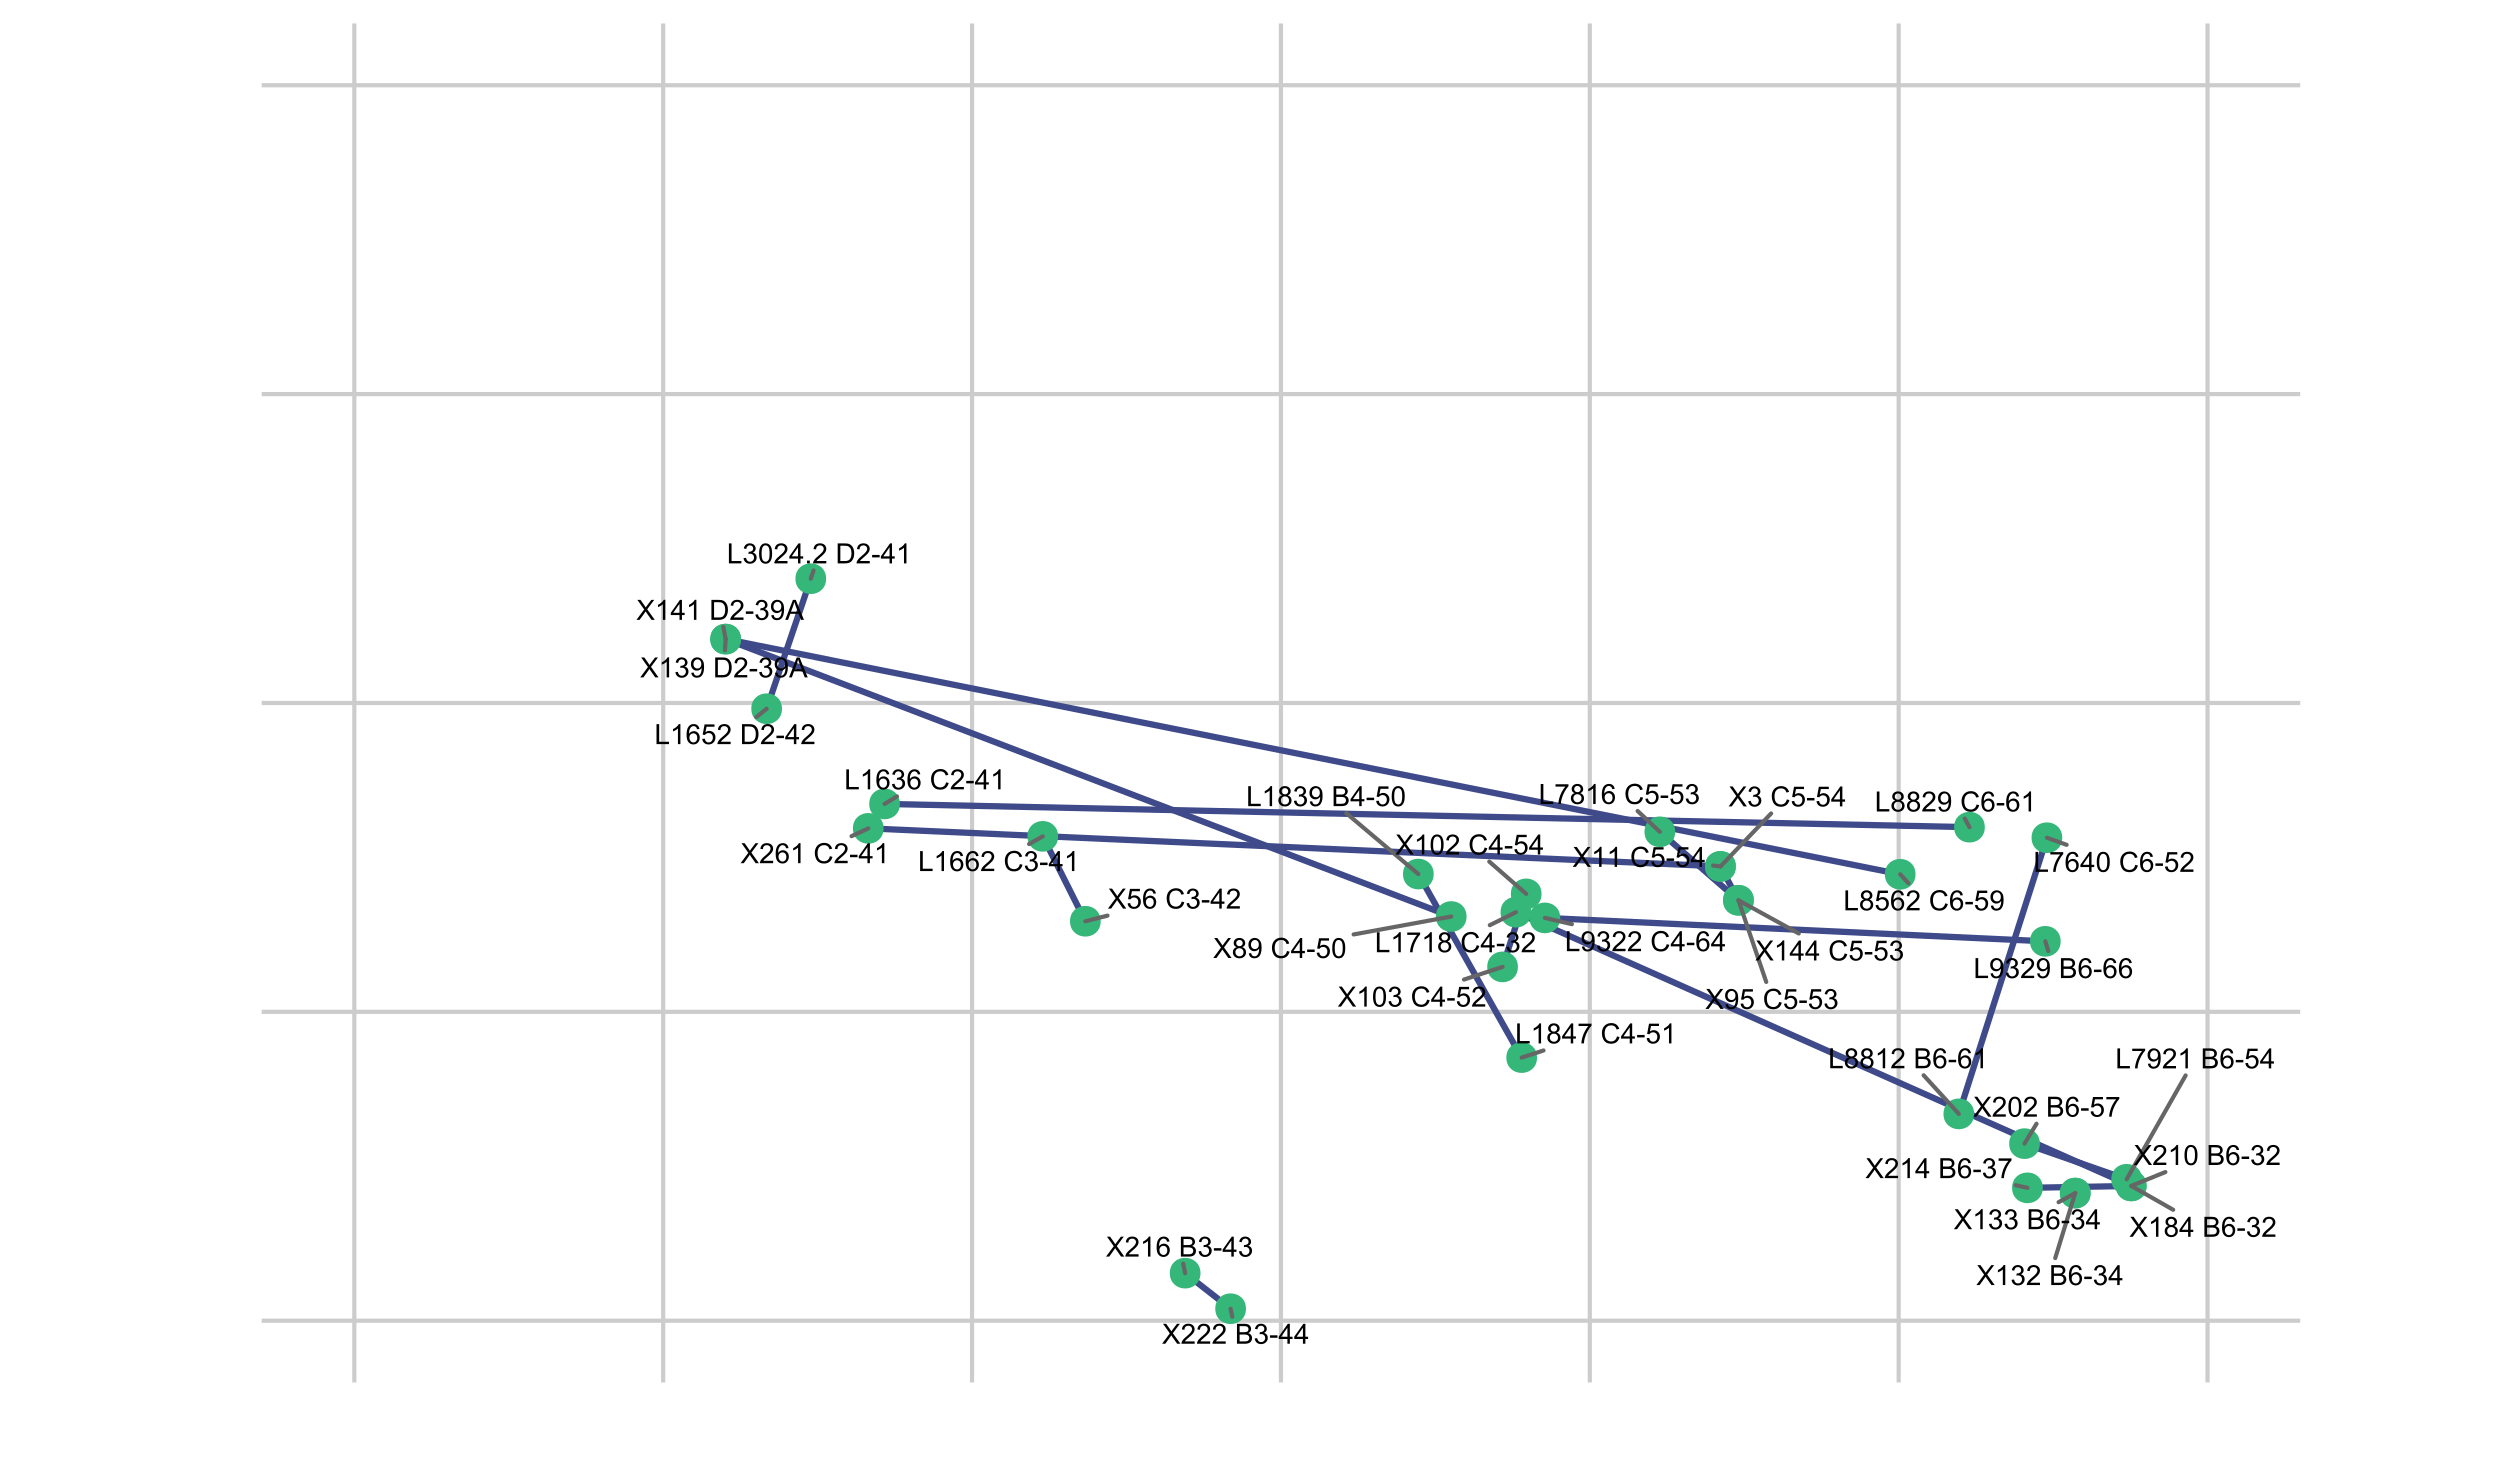 <?xml version="1.0" encoding="UTF-8"?>
<svg xmlns="http://www.w3.org/2000/svg" xmlns:xlink="http://www.w3.org/1999/xlink" width="637pt" height="374pt" viewBox="0 0 637 374" version="1.1">
<defs>
<g>
<symbol overflow="visible" id="glyph0-0">
<path style="stroke:none;" d="M 0.52 0 L 0.52 -5.09 L 1.195 -5.09 L 1.195 -0.602 L 3.703 -0.602 L 3.703 0 Z M 0.52 0 "/>
</symbol>
<symbol overflow="visible" id="glyph0-1">
<path style="stroke:none;" d="M 0.391 -1.176 L 0.988 -1.234 C 1.039 -0.949 1.137 -0.742 1.281 -0.617 C 1.422 -0.484 1.605 -0.422 1.832 -0.426 C 2.023 -0.422 2.191 -0.465 2.336 -0.559 C 2.48 -0.645 2.602 -0.762 2.695 -0.91 C 2.789 -1.055 2.867 -1.254 2.93 -1.508 C 2.992 -1.754 3.023 -2.012 3.023 -2.273 C 3.023 -2.297 3.02 -2.336 3.02 -2.398 C 2.891 -2.195 2.719 -2.035 2.504 -1.91 C 2.285 -1.785 2.051 -1.723 1.801 -1.727 C 1.379 -1.723 1.023 -1.875 0.734 -2.184 C 0.438 -2.488 0.293 -2.891 0.297 -3.395 C 0.293 -3.906 0.445 -4.324 0.75 -4.641 C 1.055 -4.953 1.434 -5.109 1.895 -5.113 C 2.223 -5.109 2.527 -5.02 2.805 -4.844 C 3.074 -4.664 3.281 -4.41 3.43 -4.082 C 3.57 -3.75 3.645 -3.273 3.645 -2.648 C 3.645 -2 3.57 -1.48 3.43 -1.094 C 3.285 -0.707 3.078 -0.414 2.801 -0.215 C 2.52 -0.016 2.191 0.082 1.82 0.086 C 1.418 0.082 1.094 -0.027 0.844 -0.246 C 0.59 -0.465 0.438 -0.773 0.391 -1.176 Z M 2.949 -3.426 C 2.945 -3.781 2.852 -4.066 2.66 -4.277 C 2.469 -4.488 2.238 -4.594 1.973 -4.594 C 1.691 -4.594 1.449 -4.48 1.246 -4.254 C 1.039 -4.027 0.938 -3.73 0.938 -3.371 C 0.938 -3.043 1.035 -2.781 1.23 -2.582 C 1.426 -2.375 1.668 -2.273 1.957 -2.277 C 2.246 -2.273 2.48 -2.375 2.668 -2.582 C 2.852 -2.781 2.945 -3.062 2.949 -3.426 Z M 2.949 -3.426 "/>
</symbol>
<symbol overflow="visible" id="glyph0-2">
<path style="stroke:none;" d="M 0.297 -1.344 L 0.926 -1.426 C 0.996 -1.066 1.117 -0.812 1.289 -0.66 C 1.461 -0.5 1.672 -0.422 1.922 -0.426 C 2.215 -0.422 2.461 -0.523 2.664 -0.73 C 2.863 -0.934 2.965 -1.188 2.969 -1.488 C 2.965 -1.777 2.871 -2.012 2.688 -2.199 C 2.496 -2.383 2.258 -2.477 1.973 -2.48 C 1.852 -2.477 1.703 -2.453 1.531 -2.41 L 1.602 -2.961 C 1.641 -2.953 1.676 -2.953 1.703 -2.953 C 1.965 -2.953 2.203 -3.02 2.422 -3.16 C 2.633 -3.293 2.742 -3.508 2.742 -3.805 C 2.742 -4.031 2.664 -4.223 2.508 -4.371 C 2.352 -4.52 2.148 -4.594 1.906 -4.598 C 1.66 -4.594 1.457 -4.516 1.297 -4.367 C 1.133 -4.211 1.031 -3.984 0.988 -3.68 L 0.359 -3.793 C 0.434 -4.207 0.609 -4.531 0.883 -4.766 C 1.152 -4.992 1.488 -5.109 1.895 -5.113 C 2.168 -5.109 2.426 -5.051 2.66 -4.934 C 2.895 -4.812 3.07 -4.648 3.195 -4.445 C 3.316 -4.238 3.379 -4.02 3.383 -3.789 C 3.379 -3.566 3.32 -3.367 3.203 -3.188 C 3.082 -3.008 2.906 -2.863 2.68 -2.758 C 2.977 -2.684 3.211 -2.539 3.383 -2.324 C 3.547 -2.102 3.633 -1.828 3.633 -1.504 C 3.633 -1.055 3.469 -0.676 3.145 -0.371 C 2.82 -0.062 2.41 0.086 1.918 0.09 C 1.465 0.086 1.094 -0.043 0.801 -0.309 C 0.504 -0.57 0.336 -0.914 0.297 -1.344 Z M 0.297 -1.344 "/>
</symbol>
<symbol overflow="visible" id="glyph0-3">
<path style="stroke:none;" d="M 3.582 -0.602 L 3.582 0 L 0.215 0 C 0.207 -0.148 0.23 -0.293 0.289 -0.434 C 0.371 -0.66 0.508 -0.883 0.699 -1.109 C 0.887 -1.328 1.16 -1.586 1.52 -1.883 C 2.066 -2.332 2.441 -2.691 2.637 -2.961 C 2.832 -3.223 2.93 -3.473 2.93 -3.711 C 2.93 -3.957 2.84 -4.168 2.664 -4.34 C 2.484 -4.508 2.254 -4.594 1.973 -4.594 C 1.668 -4.594 1.426 -4.504 1.25 -4.324 C 1.066 -4.145 0.977 -3.895 0.977 -3.574 L 0.332 -3.641 C 0.375 -4.117 0.539 -4.484 0.828 -4.734 C 1.113 -4.984 1.5 -5.109 1.988 -5.113 C 2.473 -5.109 2.859 -4.973 3.145 -4.707 C 3.43 -4.434 3.574 -4.098 3.574 -3.699 C 3.574 -3.492 3.531 -3.293 3.449 -3.098 C 3.363 -2.898 3.223 -2.691 3.031 -2.477 C 2.836 -2.254 2.516 -1.957 2.07 -1.582 C 1.691 -1.266 1.453 -1.051 1.348 -0.938 C 1.238 -0.824 1.148 -0.711 1.082 -0.602 Z M 3.582 -0.602 "/>
</symbol>
<symbol overflow="visible" id="glyph0-4">
<path style="stroke:none;" d=""/>
</symbol>
<symbol overflow="visible" id="glyph0-5">
<path style="stroke:none;" d="M 4.184 -1.785 L 4.855 -1.613 C 4.711 -1.059 4.457 -0.637 4.094 -0.348 C 3.723 -0.059 3.273 0.082 2.746 0.086 C 2.195 0.082 1.75 -0.027 1.41 -0.246 C 1.062 -0.469 0.801 -0.793 0.625 -1.219 C 0.441 -1.641 0.352 -2.094 0.355 -2.586 C 0.352 -3.109 0.453 -3.57 0.656 -3.969 C 0.859 -4.359 1.145 -4.66 1.52 -4.871 C 1.891 -5.074 2.305 -5.18 2.758 -5.18 C 3.266 -5.18 3.695 -5.047 4.043 -4.789 C 4.387 -4.527 4.629 -4.164 4.77 -3.695 L 4.105 -3.539 C 3.984 -3.906 3.812 -4.176 3.59 -4.348 C 3.363 -4.516 3.082 -4.598 2.742 -4.602 C 2.352 -4.598 2.023 -4.504 1.762 -4.32 C 1.496 -4.129 1.312 -3.879 1.207 -3.562 C 1.102 -3.246 1.047 -2.918 1.051 -2.586 C 1.047 -2.148 1.109 -1.773 1.238 -1.453 C 1.359 -1.129 1.555 -0.887 1.824 -0.727 C 2.09 -0.566 2.379 -0.484 2.691 -0.488 C 3.066 -0.484 3.387 -0.594 3.648 -0.816 C 3.91 -1.031 4.09 -1.355 4.184 -1.785 Z M 4.184 -1.785 "/>
</symbol>
<symbol overflow="visible" id="glyph0-6">
<path style="stroke:none;" d="M 2.301 0 L 2.301 -1.219 L 0.09 -1.219 L 0.09 -1.793 L 2.414 -5.09 L 2.926 -5.09 L 2.926 -1.793 L 3.613 -1.793 L 3.613 -1.219 L 2.926 -1.219 L 2.926 0 Z M 2.301 -1.793 L 2.301 -4.09 L 0.703 -1.793 Z M 2.301 -1.793 "/>
</symbol>
<symbol overflow="visible" id="glyph0-7">
<path style="stroke:none;" d="M 0.227 -1.527 L 0.227 -2.156 L 2.145 -2.156 L 2.145 -1.527 Z M 0.227 -1.527 "/>
</symbol>
<symbol overflow="visible" id="glyph0-8">
<path style="stroke:none;" d="M 3.539 -3.844 L 2.918 -3.797 C 2.863 -4.039 2.781 -4.215 2.68 -4.332 C 2.508 -4.504 2.301 -4.594 2.055 -4.598 C 1.855 -4.594 1.68 -4.539 1.531 -4.434 C 1.332 -4.285 1.18 -4.074 1.066 -3.801 C 0.949 -3.523 0.891 -3.133 0.891 -2.625 C 1.039 -2.852 1.223 -3.02 1.441 -3.137 C 1.66 -3.246 1.887 -3.305 2.125 -3.305 C 2.539 -3.305 2.895 -3.148 3.188 -2.844 C 3.48 -2.531 3.625 -2.137 3.629 -1.652 C 3.625 -1.332 3.559 -1.035 3.422 -0.762 C 3.281 -0.488 3.09 -0.277 2.852 -0.133 C 2.609 0.012 2.336 0.082 2.035 0.086 C 1.512 0.082 1.086 -0.105 0.758 -0.488 C 0.426 -0.867 0.262 -1.5 0.266 -2.383 C 0.262 -3.363 0.445 -4.078 0.812 -4.527 C 1.129 -4.914 1.555 -5.109 2.094 -5.113 C 2.492 -5.109 2.82 -4.996 3.078 -4.773 C 3.328 -4.547 3.484 -4.238 3.539 -3.844 Z M 0.988 -1.648 C 0.984 -1.43 1.031 -1.227 1.125 -1.031 C 1.215 -0.832 1.34 -0.68 1.508 -0.578 C 1.668 -0.473 1.84 -0.422 2.023 -0.426 C 2.285 -0.422 2.516 -0.527 2.707 -0.746 C 2.895 -0.957 2.988 -1.246 2.992 -1.613 C 2.988 -1.965 2.895 -2.242 2.711 -2.445 C 2.52 -2.645 2.281 -2.746 2 -2.75 C 1.715 -2.746 1.477 -2.645 1.281 -2.445 C 1.082 -2.242 0.984 -1.977 0.988 -1.648 Z M 0.988 -1.648 "/>
</symbol>
<symbol overflow="visible" id="glyph0-9">
<path style="stroke:none;" d="M 0.336 -4.426 L 0.336 -5.027 L 3.633 -5.027 L 3.633 -4.539 C 3.309 -4.191 2.984 -3.734 2.668 -3.164 C 2.348 -2.59 2.102 -2 1.93 -1.398 C 1.801 -0.973 1.723 -0.508 1.691 0 L 1.051 0 C 1.051 -0.398 1.129 -0.883 1.285 -1.453 C 1.434 -2.02 1.652 -2.566 1.934 -3.094 C 2.215 -3.617 2.512 -4.059 2.832 -4.426 Z M 0.336 -4.426 "/>
</symbol>
<symbol overflow="visible" id="glyph0-10">
<path style="stroke:none;" d="M 2.648 0 L 2.023 0 L 2.023 -3.984 C 1.871 -3.84 1.676 -3.695 1.434 -3.551 C 1.188 -3.406 0.969 -3.297 0.773 -3.23 L 0.773 -3.836 C 1.125 -3.996 1.43 -4.195 1.691 -4.43 C 1.949 -4.664 2.133 -4.891 2.246 -5.113 L 2.648 -5.113 Z M 2.648 0 "/>
</symbol>
<symbol overflow="visible" id="glyph0-11">
<path style="stroke:none;" d="M 0.52 0 L 0.52 -5.09 L 2.43 -5.09 C 2.816 -5.086 3.129 -5.035 3.367 -4.934 C 3.598 -4.832 3.781 -4.672 3.918 -4.461 C 4.051 -4.242 4.117 -4.02 4.121 -3.789 C 4.117 -3.566 4.059 -3.359 3.941 -3.172 C 3.82 -2.977 3.641 -2.824 3.406 -2.711 C 3.711 -2.617 3.949 -2.461 4.117 -2.246 C 4.281 -2.027 4.363 -1.773 4.367 -1.477 C 4.363 -1.234 4.312 -1.012 4.215 -0.809 C 4.109 -0.605 3.984 -0.445 3.84 -0.336 C 3.688 -0.223 3.504 -0.141 3.281 -0.086 C 3.059 -0.027 2.785 0 2.461 0 Z M 1.195 -2.953 L 2.297 -2.953 C 2.594 -2.953 2.805 -2.973 2.938 -3.012 C 3.105 -3.059 3.234 -3.141 3.324 -3.262 C 3.41 -3.379 3.457 -3.527 3.457 -3.711 C 3.457 -3.875 3.414 -4.023 3.332 -4.156 C 3.25 -4.281 3.133 -4.371 2.984 -4.418 C 2.832 -4.465 2.574 -4.488 2.211 -4.492 L 1.195 -4.492 Z M 1.195 -0.602 L 2.461 -0.602 C 2.68 -0.598 2.832 -0.605 2.922 -0.625 C 3.074 -0.652 3.203 -0.699 3.309 -0.766 C 3.41 -0.828 3.496 -0.922 3.566 -1.047 C 3.633 -1.168 3.668 -1.312 3.668 -1.477 C 3.668 -1.664 3.617 -1.828 3.52 -1.969 C 3.422 -2.109 3.289 -2.207 3.117 -2.266 C 2.945 -2.32 2.695 -2.348 2.371 -2.352 L 1.195 -2.352 Z M 1.195 -0.602 "/>
</symbol>
<symbol overflow="visible" id="glyph0-12">
<path style="stroke:none;" d="M 0.297 -1.332 L 0.953 -1.391 C 0.996 -1.066 1.109 -0.828 1.289 -0.668 C 1.465 -0.504 1.676 -0.422 1.93 -0.426 C 2.227 -0.422 2.484 -0.535 2.695 -0.766 C 2.902 -0.992 3.004 -1.293 3.008 -1.672 C 3.004 -2.023 2.906 -2.305 2.707 -2.516 C 2.504 -2.719 2.242 -2.824 1.922 -2.824 C 1.719 -2.824 1.535 -2.777 1.375 -2.688 C 1.211 -2.594 1.082 -2.477 0.992 -2.332 L 0.406 -2.406 L 0.898 -5.023 L 3.43 -5.023 L 3.43 -4.426 L 1.398 -4.426 L 1.125 -3.055 C 1.43 -3.266 1.75 -3.375 2.086 -3.375 C 2.531 -3.375 2.906 -3.219 3.211 -2.914 C 3.516 -2.602 3.668 -2.207 3.672 -1.727 C 3.668 -1.262 3.535 -0.863 3.27 -0.531 C 2.941 -0.121 2.492 0.082 1.93 0.086 C 1.465 0.082 1.09 -0.043 0.797 -0.301 C 0.504 -0.559 0.336 -0.902 0.297 -1.332 Z M 0.297 -1.332 "/>
</symbol>
<symbol overflow="visible" id="glyph0-13">
<path style="stroke:none;" d="M 1.258 -2.762 C 0.996 -2.852 0.805 -2.988 0.68 -3.164 C 0.555 -3.34 0.492 -3.551 0.492 -3.801 C 0.492 -4.168 0.625 -4.48 0.891 -4.734 C 1.156 -4.984 1.512 -5.109 1.957 -5.113 C 2.398 -5.109 2.754 -4.98 3.027 -4.727 C 3.297 -4.465 3.434 -4.148 3.434 -3.781 C 3.434 -3.543 3.371 -3.34 3.246 -3.164 C 3.121 -2.988 2.934 -2.852 2.684 -2.762 C 2.996 -2.656 3.234 -2.492 3.398 -2.266 C 3.562 -2.035 3.645 -1.766 3.645 -1.457 C 3.645 -1.016 3.488 -0.648 3.18 -0.355 C 2.871 -0.062 2.465 0.082 1.965 0.086 C 1.457 0.082 1.055 -0.062 0.75 -0.359 C 0.441 -0.652 0.285 -1.023 0.289 -1.473 C 0.285 -1.801 0.371 -2.078 0.539 -2.305 C 0.707 -2.523 0.945 -2.676 1.258 -2.762 Z M 1.133 -3.82 C 1.129 -3.578 1.207 -3.379 1.363 -3.23 C 1.516 -3.074 1.719 -3 1.969 -3 C 2.211 -3 2.406 -3.074 2.562 -3.227 C 2.711 -3.379 2.789 -3.566 2.793 -3.785 C 2.789 -4.012 2.711 -4.203 2.555 -4.363 C 2.395 -4.516 2.195 -4.594 1.961 -4.598 C 1.723 -4.594 1.523 -4.516 1.367 -4.367 C 1.207 -4.211 1.129 -4.031 1.133 -3.82 Z M 0.93 -1.469 C 0.926 -1.289 0.969 -1.117 1.055 -0.953 C 1.141 -0.785 1.266 -0.656 1.434 -0.562 C 1.598 -0.469 1.777 -0.422 1.973 -0.426 C 2.27 -0.422 2.516 -0.52 2.711 -0.715 C 2.902 -0.906 3 -1.148 3.004 -1.449 C 3 -1.746 2.898 -1.996 2.703 -2.195 C 2.5 -2.391 2.25 -2.488 1.953 -2.492 C 1.656 -2.488 1.414 -2.391 1.219 -2.199 C 1.023 -2 0.926 -1.758 0.93 -1.469 Z M 0.93 -1.469 "/>
</symbol>
<symbol overflow="visible" id="glyph0-14">
<path style="stroke:none;" d="M 0.297 -2.512 C 0.293 -3.109 0.355 -3.594 0.48 -3.965 C 0.605 -4.328 0.789 -4.609 1.031 -4.812 C 1.273 -5.008 1.582 -5.109 1.957 -5.113 C 2.23 -5.109 2.469 -5.055 2.676 -4.945 C 2.879 -4.836 3.047 -4.676 3.184 -4.469 C 3.316 -4.262 3.422 -4.012 3.5 -3.715 C 3.574 -3.418 3.613 -3.016 3.617 -2.512 C 3.613 -1.91 3.551 -1.426 3.43 -1.062 C 3.305 -0.695 3.121 -0.414 2.879 -0.215 C 2.633 -0.016 2.328 0.082 1.957 0.086 C 1.465 0.082 1.078 -0.09 0.801 -0.441 C 0.461 -0.863 0.293 -1.555 0.297 -2.512 Z M 0.938 -2.512 C 0.938 -1.672 1.035 -1.113 1.23 -0.84 C 1.426 -0.559 1.668 -0.422 1.957 -0.426 C 2.242 -0.422 2.48 -0.562 2.68 -0.844 C 2.871 -1.121 2.969 -1.676 2.973 -2.512 C 2.969 -3.348 2.871 -3.902 2.68 -4.18 C 2.48 -4.453 2.238 -4.594 1.949 -4.594 C 1.66 -4.594 1.43 -4.473 1.262 -4.23 C 1.043 -3.918 0.938 -3.344 0.938 -2.512 Z M 0.938 -2.512 "/>
</symbol>
<symbol overflow="visible" id="glyph0-15">
<path style="stroke:none;" d="M 0.547 0 L 0.547 -5.09 L 2.305 -5.09 C 2.695 -5.086 3 -5.062 3.211 -5.02 C 3.5 -4.949 3.746 -4.828 3.957 -4.652 C 4.223 -4.426 4.426 -4.133 4.559 -3.781 C 4.691 -3.426 4.758 -3.023 4.758 -2.574 C 4.758 -2.184 4.711 -1.84 4.621 -1.543 C 4.531 -1.242 4.414 -0.996 4.273 -0.805 C 4.129 -0.605 3.977 -0.453 3.809 -0.34 C 3.641 -0.227 3.438 -0.141 3.203 -0.086 C 2.965 -0.027 2.691 0 2.387 0 Z M 1.223 -0.602 L 2.309 -0.602 C 2.645 -0.598 2.906 -0.629 3.098 -0.695 C 3.289 -0.754 3.441 -0.84 3.555 -0.957 C 3.715 -1.113 3.84 -1.328 3.93 -1.602 C 4.016 -1.867 4.059 -2.195 4.062 -2.586 C 4.059 -3.113 3.973 -3.523 3.801 -3.812 C 3.625 -4.098 3.414 -4.289 3.164 -4.387 C 2.984 -4.453 2.691 -4.488 2.293 -4.492 L 1.223 -4.492 Z M 1.223 -0.602 "/>
</symbol>
<symbol overflow="visible" id="glyph0-16">
<path style="stroke:none;" d="M 0.645 0 L 0.645 -0.711 L 1.359 -0.711 L 1.359 0 Z M 0.645 0 "/>
</symbol>
<symbol overflow="visible" id="glyph0-17">
<path style="stroke:none;" d="M 0.031 0 L 2 -2.652 L 0.266 -5.09 L 1.066 -5.09 L 1.988 -3.785 C 2.176 -3.512 2.312 -3.301 2.398 -3.16 C 2.508 -3.34 2.645 -3.535 2.805 -3.742 L 3.828 -5.09 L 4.559 -5.09 L 2.773 -2.691 L 4.699 0 L 3.867 0 L 2.586 -1.816 C 2.508 -1.918 2.434 -2.031 2.363 -2.156 C 2.246 -1.969 2.164 -1.84 2.117 -1.773 L 0.84 0 Z M 0.031 0 "/>
</symbol>
<symbol overflow="visible" id="glyph0-18">
<path style="stroke:none;" d="M -0.012 0 L 1.945 -5.09 L 2.672 -5.09 L 4.754 0 L 3.988 0 L 3.395 -1.543 L 1.266 -1.543 L 0.703 0 Z M 1.457 -2.09 L 3.184 -2.09 L 2.652 -3.5 C 2.488 -3.926 2.367 -4.281 2.293 -4.559 C 2.223 -4.23 2.133 -3.906 2.02 -3.586 Z M 1.457 -2.09 "/>
</symbol>
</g>
<clipPath id="clip1">
  <path d="M 66.672 5.977 L 587.094 5.977 L 587.094 353.258 L 66.672 353.258 Z M 66.672 5.977 "/>
</clipPath>
</defs>
<g id="surface31">
<rect x="0" y="0" width="637" height="374" style="fill:rgb(100%,100%,100%);fill-opacity:1;stroke:none;"/>
<g clip-path="url(#clip1)" clip-rule="nonzero">
<path style="fill:none;stroke-width:1.067;stroke-linecap:butt;stroke-linejoin:round;stroke:rgb(80%,80%,80%);stroke-opacity:1;stroke-miterlimit:10;" d="M 562.484 352.258 L 562.484 5.977 "/>
<path style="fill:none;stroke-width:1.067;stroke-linecap:butt;stroke-linejoin:round;stroke:rgb(80%,80%,80%);stroke-opacity:1;stroke-miterlimit:10;" d="M 483.781 352.258 L 483.781 5.977 "/>
<path style="fill:none;stroke-width:1.067;stroke-linecap:butt;stroke-linejoin:round;stroke:rgb(80%,80%,80%);stroke-opacity:1;stroke-miterlimit:10;" d="M 405.082 352.258 L 405.082 5.977 "/>
<path style="fill:none;stroke-width:1.067;stroke-linecap:butt;stroke-linejoin:round;stroke:rgb(80%,80%,80%);stroke-opacity:1;stroke-miterlimit:10;" d="M 326.383 352.258 L 326.383 5.977 "/>
<path style="fill:none;stroke-width:1.067;stroke-linecap:butt;stroke-linejoin:round;stroke:rgb(80%,80%,80%);stroke-opacity:1;stroke-miterlimit:10;" d="M 247.68 352.258 L 247.68 5.977 "/>
<path style="fill:none;stroke-width:1.067;stroke-linecap:butt;stroke-linejoin:round;stroke:rgb(80%,80%,80%);stroke-opacity:1;stroke-miterlimit:10;" d="M 168.98 352.258 L 168.98 5.977 "/>
<path style="fill:none;stroke-width:1.067;stroke-linecap:butt;stroke-linejoin:round;stroke:rgb(80%,80%,80%);stroke-opacity:1;stroke-miterlimit:10;" d="M 90.281 352.258 L 90.281 5.977 "/>
<path style="fill:none;stroke-width:1.067;stroke-linecap:butt;stroke-linejoin:round;stroke:rgb(80%,80%,80%);stroke-opacity:1;stroke-miterlimit:10;" d="M 66.672 21.719 L 586.094 21.719 "/>
<path style="fill:none;stroke-width:1.067;stroke-linecap:butt;stroke-linejoin:round;stroke:rgb(80%,80%,80%);stroke-opacity:1;stroke-miterlimit:10;" d="M 66.672 100.418 L 586.094 100.418 "/>
<path style="fill:none;stroke-width:1.067;stroke-linecap:butt;stroke-linejoin:round;stroke:rgb(80%,80%,80%);stroke-opacity:1;stroke-miterlimit:10;" d="M 66.672 179.117 L 586.094 179.117 "/>
<path style="fill:none;stroke-width:1.067;stroke-linecap:butt;stroke-linejoin:round;stroke:rgb(80%,80%,80%);stroke-opacity:1;stroke-miterlimit:10;" d="M 66.672 257.82 L 586.094 257.82 "/>
<path style="fill:none;stroke-width:1.067;stroke-linecap:butt;stroke-linejoin:round;stroke:rgb(80%,80%,80%);stroke-opacity:1;stroke-miterlimit:10;" d="M 66.672 336.52 L 586.094 336.52 "/>
<path style="fill:none;stroke-width:1.6;stroke-linecap:butt;stroke-linejoin:round;stroke:rgb(24.314%,29.02%,53.725%);stroke-opacity:1;stroke-miterlimit:10;" d="M 521.148 239.852 L 393.633 233.883 "/>
<path style="fill:none;stroke-width:1.6;stroke-linecap:butt;stroke-linejoin:round;stroke:rgb(24.314%,29.02%,53.725%);stroke-opacity:1;stroke-miterlimit:10;" d="M 501.816 210.77 L 225.387 204.84 "/>
<path style="fill:none;stroke-width:1.6;stroke-linecap:butt;stroke-linejoin:round;stroke:rgb(24.314%,29.02%,53.725%);stroke-opacity:1;stroke-miterlimit:10;" d="M 387.727 269.473 L 361.391 222.707 "/>
<path style="fill:none;stroke-width:1.6;stroke-linecap:butt;stroke-linejoin:round;stroke:rgb(24.314%,29.02%,53.725%);stroke-opacity:1;stroke-miterlimit:10;" d="M 499.105 283.82 L 521.551 213.457 "/>
<path style="fill:none;stroke-width:1.6;stroke-linecap:butt;stroke-linejoin:round;stroke:rgb(24.314%,29.02%,53.725%);stroke-opacity:1;stroke-miterlimit:10;" d="M 206.586 147.453 L 195.34 180.586 "/>
<path style="fill:none;stroke-width:1.6;stroke-linecap:butt;stroke-linejoin:round;stroke:rgb(24.314%,29.02%,53.725%);stroke-opacity:1;stroke-miterlimit:10;" d="M 184.891 162.844 L 369.77 233.531 "/>
<path style="fill:none;stroke-width:1.6;stroke-linecap:butt;stroke-linejoin:round;stroke:rgb(24.314%,29.02%,53.725%);stroke-opacity:1;stroke-miterlimit:10;" d="M 515.844 291.398 L 541.867 300.48 "/>
<path style="fill:none;stroke-width:1.6;stroke-linecap:butt;stroke-linejoin:round;stroke:rgb(24.314%,29.02%,53.725%);stroke-opacity:1;stroke-miterlimit:10;" d="M 382.855 246.363 L 388.875 227.758 "/>
<path style="fill:none;stroke-width:1.6;stroke-linecap:butt;stroke-linejoin:round;stroke:rgb(24.314%,29.02%,53.725%);stroke-opacity:1;stroke-miterlimit:10;" d="M 442.953 229.395 L 438.375 220.766 "/>
<path style="fill:none;stroke-width:1.6;stroke-linecap:butt;stroke-linejoin:round;stroke:rgb(24.314%,29.02%,53.725%);stroke-opacity:1;stroke-miterlimit:10;" d="M 442.953 229.395 L 422.926 211.941 "/>
<path style="fill:none;stroke-width:1.6;stroke-linecap:butt;stroke-linejoin:round;stroke:rgb(24.314%,29.02%,53.725%);stroke-opacity:1;stroke-miterlimit:10;" d="M 221.234 211.07 L 438.375 220.766 "/>
<path style="fill:none;stroke-width:1.6;stroke-linecap:butt;stroke-linejoin:round;stroke:rgb(24.314%,29.02%,53.725%);stroke-opacity:1;stroke-miterlimit:10;" d="M 528.77 303.996 L 528.77 303.996 "/>
<path style="fill:none;stroke-width:1.6;stroke-linecap:butt;stroke-linejoin:round;stroke:rgb(24.314%,29.02%,53.725%);stroke-opacity:1;stroke-miterlimit:10;" d="M 543.039 302.172 L 386.25 232.426 "/>
<path style="fill:none;stroke-width:1.6;stroke-linecap:butt;stroke-linejoin:round;stroke:rgb(24.314%,29.02%,53.725%);stroke-opacity:1;stroke-miterlimit:10;" d="M 313.562 333.465 L 301.973 324.402 "/>
<path style="fill:none;stroke-width:1.6;stroke-linecap:butt;stroke-linejoin:round;stroke:rgb(24.314%,29.02%,53.725%);stroke-opacity:1;stroke-miterlimit:10;" d="M 184.891 162.844 L 484.168 222.766 "/>
<path style="fill:none;stroke-width:1.6;stroke-linecap:butt;stroke-linejoin:round;stroke:rgb(24.314%,29.02%,53.725%);stroke-opacity:1;stroke-miterlimit:10;" d="M 516.59 302.664 L 543.039 302.172 "/>
<path style="fill:none;stroke-width:1.6;stroke-linecap:butt;stroke-linejoin:round;stroke:rgb(24.314%,29.02%,53.725%);stroke-opacity:1;stroke-miterlimit:10;" d="M 276.547 234.734 L 265.695 213.102 "/>
<path style="fill-rule:nonzero;fill:rgb(20.784%,71.765%,47.451%);fill-opacity:1;stroke-width:0.709;stroke-linecap:round;stroke-linejoin:round;stroke:rgb(20.784%,71.765%,47.451%);stroke-opacity:1;stroke-miterlimit:10;" d="M 397.191 233.883 C 397.191 238.621 390.078 238.621 390.078 233.883 C 390.078 229.141 397.191 229.141 397.191 233.883 "/>
<path style="fill-rule:nonzero;fill:rgb(20.784%,71.765%,47.451%);fill-opacity:1;stroke-width:0.709;stroke-linecap:round;stroke-linejoin:round;stroke:rgb(20.784%,71.765%,47.451%);stroke-opacity:1;stroke-miterlimit:10;" d="M 545.422 300.48 C 545.422 305.223 538.312 305.223 538.312 300.48 C 538.312 295.742 545.422 295.742 545.422 300.48 "/>
<path style="fill-rule:nonzero;fill:rgb(20.784%,71.765%,47.451%);fill-opacity:1;stroke-width:0.709;stroke-linecap:round;stroke-linejoin:round;stroke:rgb(20.784%,71.765%,47.451%);stroke-opacity:1;stroke-miterlimit:10;" d="M 426.48 211.941 C 426.48 216.684 419.371 216.684 419.371 211.941 C 419.371 207.203 426.48 207.203 426.48 211.941 "/>
<path style="fill-rule:nonzero;fill:rgb(20.784%,71.765%,47.451%);fill-opacity:1;stroke-width:0.709;stroke-linecap:round;stroke-linejoin:round;stroke:rgb(20.784%,71.765%,47.451%);stroke-opacity:1;stroke-miterlimit:10;" d="M 389.805 232.426 C 389.805 237.168 382.695 237.168 382.695 232.426 C 382.695 227.688 389.805 227.688 389.805 232.426 "/>
<path style="fill-rule:nonzero;fill:rgb(20.784%,71.765%,47.451%);fill-opacity:1;stroke-width:0.709;stroke-linecap:round;stroke-linejoin:round;stroke:rgb(20.784%,71.765%,47.451%);stroke-opacity:1;stroke-miterlimit:10;" d="M 228.941 204.84 C 228.941 209.582 221.832 209.582 221.832 204.84 C 221.832 200.102 228.941 200.102 228.941 204.84 "/>
<path style="fill-rule:nonzero;fill:rgb(20.784%,71.765%,47.451%);fill-opacity:1;stroke-width:0.709;stroke-linecap:round;stroke-linejoin:round;stroke:rgb(20.784%,71.765%,47.451%);stroke-opacity:1;stroke-miterlimit:10;" d="M 487.723 222.766 C 487.723 227.504 480.613 227.504 480.613 222.766 C 480.613 218.023 487.723 218.023 487.723 222.766 "/>
<path style="fill-rule:nonzero;fill:rgb(20.784%,71.765%,47.451%);fill-opacity:1;stroke-width:0.709;stroke-linecap:round;stroke-linejoin:round;stroke:rgb(20.784%,71.765%,47.451%);stroke-opacity:1;stroke-miterlimit:10;" d="M 364.945 222.707 C 364.945 227.449 357.836 227.449 357.836 222.707 C 357.836 217.969 364.945 217.969 364.945 222.707 "/>
<path style="fill-rule:nonzero;fill:rgb(20.784%,71.765%,47.451%);fill-opacity:1;stroke-width:0.709;stroke-linecap:round;stroke-linejoin:round;stroke:rgb(20.784%,71.765%,47.451%);stroke-opacity:1;stroke-miterlimit:10;" d="M 525.105 213.457 C 525.105 218.195 517.996 218.195 517.996 213.457 C 517.996 208.715 525.105 208.715 525.105 213.457 "/>
<path style="fill-rule:nonzero;fill:rgb(20.784%,71.765%,47.451%);fill-opacity:1;stroke-width:0.709;stroke-linecap:round;stroke-linejoin:round;stroke:rgb(20.784%,71.765%,47.451%);stroke-opacity:1;stroke-miterlimit:10;" d="M 269.25 213.102 C 269.25 217.844 262.141 217.844 262.141 213.102 C 262.141 208.363 269.25 208.363 269.25 213.102 "/>
<path style="fill-rule:nonzero;fill:rgb(20.784%,71.765%,47.451%);fill-opacity:1;stroke-width:0.709;stroke-linecap:round;stroke-linejoin:round;stroke:rgb(20.784%,71.765%,47.451%);stroke-opacity:1;stroke-miterlimit:10;" d="M 198.895 180.586 C 198.895 185.328 191.785 185.328 191.785 180.586 C 191.785 175.848 198.895 175.848 198.895 180.586 "/>
<path style="fill-rule:nonzero;fill:rgb(20.784%,71.765%,47.451%);fill-opacity:1;stroke-width:0.709;stroke-linecap:round;stroke-linejoin:round;stroke:rgb(20.784%,71.765%,47.451%);stroke-opacity:1;stroke-miterlimit:10;" d="M 524.703 239.852 C 524.703 244.59 517.594 244.59 517.594 239.852 C 517.594 235.109 524.703 235.109 524.703 239.852 "/>
<path style="fill-rule:nonzero;fill:rgb(20.784%,71.765%,47.451%);fill-opacity:1;stroke-width:0.709;stroke-linecap:round;stroke-linejoin:round;stroke:rgb(20.784%,71.765%,47.451%);stroke-opacity:1;stroke-miterlimit:10;" d="M 505.375 210.77 C 505.375 215.508 498.262 215.508 498.262 210.77 C 498.262 206.027 505.375 206.027 505.375 210.77 "/>
<path style="fill-rule:nonzero;fill:rgb(20.784%,71.765%,47.451%);fill-opacity:1;stroke-width:0.709;stroke-linecap:round;stroke-linejoin:round;stroke:rgb(20.784%,71.765%,47.451%);stroke-opacity:1;stroke-miterlimit:10;" d="M 391.281 269.473 C 391.281 274.215 384.168 274.215 384.168 269.473 C 384.168 264.73 391.281 264.73 391.281 269.473 "/>
<path style="fill-rule:nonzero;fill:rgb(20.784%,71.765%,47.451%);fill-opacity:1;stroke-width:0.709;stroke-linecap:round;stroke-linejoin:round;stroke:rgb(20.784%,71.765%,47.451%);stroke-opacity:1;stroke-miterlimit:10;" d="M 502.66 283.82 C 502.66 288.559 495.551 288.559 495.551 283.82 C 495.551 279.078 502.66 279.078 502.66 283.82 "/>
<path style="fill-rule:nonzero;fill:rgb(20.784%,71.765%,47.451%);fill-opacity:1;stroke-width:0.709;stroke-linecap:round;stroke-linejoin:round;stroke:rgb(20.784%,71.765%,47.451%);stroke-opacity:1;stroke-miterlimit:10;" d="M 210.141 147.453 C 210.141 152.195 203.031 152.195 203.031 147.453 C 203.031 142.715 210.141 142.715 210.141 147.453 "/>
<path style="fill-rule:nonzero;fill:rgb(20.784%,71.765%,47.451%);fill-opacity:1;stroke-width:0.709;stroke-linecap:round;stroke-linejoin:round;stroke:rgb(20.784%,71.765%,47.451%);stroke-opacity:1;stroke-miterlimit:10;" d="M 373.324 233.531 C 373.324 238.27 366.215 238.27 366.215 233.531 C 366.215 228.789 373.324 228.789 373.324 233.531 "/>
<path style="fill-rule:nonzero;fill:rgb(20.784%,71.765%,47.451%);fill-opacity:1;stroke-width:0.709;stroke-linecap:round;stroke-linejoin:round;stroke:rgb(20.784%,71.765%,47.451%);stroke-opacity:1;stroke-miterlimit:10;" d="M 392.43 227.758 C 392.43 232.5 385.32 232.5 385.32 227.758 C 385.32 223.02 392.43 223.02 392.43 227.758 "/>
<path style="fill-rule:nonzero;fill:rgb(20.784%,71.765%,47.451%);fill-opacity:1;stroke-width:0.709;stroke-linecap:round;stroke-linejoin:round;stroke:rgb(20.784%,71.765%,47.451%);stroke-opacity:1;stroke-miterlimit:10;" d="M 441.93 220.766 C 441.93 225.504 434.816 225.504 434.816 220.766 C 434.816 216.023 441.93 216.023 441.93 220.766 "/>
<path style="fill-rule:nonzero;fill:rgb(20.784%,71.765%,47.451%);fill-opacity:1;stroke-width:0.709;stroke-linecap:round;stroke-linejoin:round;stroke:rgb(20.784%,71.765%,47.451%);stroke-opacity:1;stroke-miterlimit:10;" d="M 441.93 220.766 C 441.93 225.504 434.816 225.504 434.816 220.766 C 434.816 216.023 441.93 216.023 441.93 220.766 "/>
<path style="fill-rule:nonzero;fill:rgb(20.784%,71.765%,47.451%);fill-opacity:1;stroke-width:0.709;stroke-linecap:round;stroke-linejoin:round;stroke:rgb(20.784%,71.765%,47.451%);stroke-opacity:1;stroke-miterlimit:10;" d="M 532.328 303.996 C 532.328 308.738 525.215 308.738 525.215 303.996 C 525.215 299.258 532.328 299.258 532.328 303.996 "/>
<path style="fill-rule:nonzero;fill:rgb(20.784%,71.765%,47.451%);fill-opacity:1;stroke-width:0.709;stroke-linecap:round;stroke-linejoin:round;stroke:rgb(20.784%,71.765%,47.451%);stroke-opacity:1;stroke-miterlimit:10;" d="M 305.531 324.402 C 305.531 329.141 298.418 329.141 298.418 324.402 C 298.418 319.66 305.531 319.66 305.531 324.402 "/>
<path style="fill-rule:nonzero;fill:rgb(20.784%,71.765%,47.451%);fill-opacity:1;stroke-width:0.709;stroke-linecap:round;stroke-linejoin:round;stroke:rgb(20.784%,71.765%,47.451%);stroke-opacity:1;stroke-miterlimit:10;" d="M 546.594 302.172 C 546.594 306.914 539.484 306.914 539.484 302.172 C 539.484 297.434 546.594 297.434 546.594 302.172 "/>
<path style="fill-rule:nonzero;fill:rgb(20.784%,71.765%,47.451%);fill-opacity:1;stroke-width:0.709;stroke-linecap:round;stroke-linejoin:round;stroke:rgb(20.784%,71.765%,47.451%);stroke-opacity:1;stroke-miterlimit:10;" d="M 188.445 162.844 C 188.445 167.582 181.336 167.582 181.336 162.844 C 181.336 158.102 188.445 158.102 188.445 162.844 "/>
<path style="fill-rule:nonzero;fill:rgb(20.784%,71.765%,47.451%);fill-opacity:1;stroke-width:0.709;stroke-linecap:round;stroke-linejoin:round;stroke:rgb(20.784%,71.765%,47.451%);stroke-opacity:1;stroke-miterlimit:10;" d="M 519.398 291.398 C 519.398 296.137 512.289 296.137 512.289 291.398 C 512.289 286.656 519.398 286.656 519.398 291.398 "/>
<path style="fill-rule:nonzero;fill:rgb(20.784%,71.765%,47.451%);fill-opacity:1;stroke-width:0.709;stroke-linecap:round;stroke-linejoin:round;stroke:rgb(20.784%,71.765%,47.451%);stroke-opacity:1;stroke-miterlimit:10;" d="M 386.41 246.363 C 386.41 251.102 379.301 251.102 379.301 246.363 C 379.301 241.621 386.41 241.621 386.41 246.363 "/>
<path style="fill-rule:nonzero;fill:rgb(20.784%,71.765%,47.451%);fill-opacity:1;stroke-width:0.709;stroke-linecap:round;stroke-linejoin:round;stroke:rgb(20.784%,71.765%,47.451%);stroke-opacity:1;stroke-miterlimit:10;" d="M 446.512 229.395 C 446.512 234.137 439.398 234.137 439.398 229.395 C 439.398 224.656 446.512 224.656 446.512 229.395 "/>
<path style="fill-rule:nonzero;fill:rgb(20.784%,71.765%,47.451%);fill-opacity:1;stroke-width:0.709;stroke-linecap:round;stroke-linejoin:round;stroke:rgb(20.784%,71.765%,47.451%);stroke-opacity:1;stroke-miterlimit:10;" d="M 446.512 229.395 C 446.512 234.137 439.398 234.137 439.398 229.395 C 439.398 224.656 446.512 224.656 446.512 229.395 "/>
<path style="fill-rule:nonzero;fill:rgb(20.784%,71.765%,47.451%);fill-opacity:1;stroke-width:0.709;stroke-linecap:round;stroke-linejoin:round;stroke:rgb(20.784%,71.765%,47.451%);stroke-opacity:1;stroke-miterlimit:10;" d="M 224.789 211.07 C 224.789 215.809 217.68 215.809 217.68 211.07 C 217.68 206.328 224.789 206.328 224.789 211.07 "/>
<path style="fill-rule:nonzero;fill:rgb(20.784%,71.765%,47.451%);fill-opacity:1;stroke-width:0.709;stroke-linecap:round;stroke-linejoin:round;stroke:rgb(20.784%,71.765%,47.451%);stroke-opacity:1;stroke-miterlimit:10;" d="M 532.328 303.996 C 532.328 308.738 525.215 308.738 525.215 303.996 C 525.215 299.258 532.328 299.258 532.328 303.996 "/>
<path style="fill-rule:nonzero;fill:rgb(20.784%,71.765%,47.451%);fill-opacity:1;stroke-width:0.709;stroke-linecap:round;stroke-linejoin:round;stroke:rgb(20.784%,71.765%,47.451%);stroke-opacity:1;stroke-miterlimit:10;" d="M 546.594 302.172 C 546.594 306.914 539.484 306.914 539.484 302.172 C 539.484 297.434 546.594 297.434 546.594 302.172 "/>
<path style="fill-rule:nonzero;fill:rgb(20.784%,71.765%,47.451%);fill-opacity:1;stroke-width:0.709;stroke-linecap:round;stroke-linejoin:round;stroke:rgb(20.784%,71.765%,47.451%);stroke-opacity:1;stroke-miterlimit:10;" d="M 317.117 333.465 C 317.117 338.203 310.008 338.203 310.008 333.465 C 310.008 328.723 317.117 328.723 317.117 333.465 "/>
<path style="fill-rule:nonzero;fill:rgb(20.784%,71.765%,47.451%);fill-opacity:1;stroke-width:0.709;stroke-linecap:round;stroke-linejoin:round;stroke:rgb(20.784%,71.765%,47.451%);stroke-opacity:1;stroke-miterlimit:10;" d="M 188.445 162.844 C 188.445 167.582 181.336 167.582 181.336 162.844 C 181.336 158.102 188.445 158.102 188.445 162.844 "/>
<path style="fill-rule:nonzero;fill:rgb(20.784%,71.765%,47.451%);fill-opacity:1;stroke-width:0.709;stroke-linecap:round;stroke-linejoin:round;stroke:rgb(20.784%,71.765%,47.451%);stroke-opacity:1;stroke-miterlimit:10;" d="M 520.145 302.664 C 520.145 307.402 513.031 307.402 513.031 302.664 C 513.031 297.922 520.145 297.922 520.145 302.664 "/>
<path style="fill-rule:nonzero;fill:rgb(20.784%,71.765%,47.451%);fill-opacity:1;stroke-width:0.709;stroke-linecap:round;stroke-linejoin:round;stroke:rgb(20.784%,71.765%,47.451%);stroke-opacity:1;stroke-miterlimit:10;" d="M 280.105 234.734 C 280.105 239.477 272.992 239.477 272.992 234.734 C 272.992 229.996 280.105 229.996 280.105 234.734 "/>
<path style="fill:none;stroke-width:1.067;stroke-linecap:round;stroke-linejoin:round;stroke:rgb(40%,40%,40%);stroke-opacity:1;stroke-miterlimit:10;" d="M 400.508 235.473 L 393.633 233.883 "/>
<g style="fill:rgb(0%,0%,0%);fill-opacity:1;">
  <use xlink:href="#glyph0-0" x="398.73" y="242.363"/>
  <use xlink:href="#glyph0-1" x="402.686" y="242.363"/>
  <use xlink:href="#glyph0-2" x="406.643" y="242.363"/>
  <use xlink:href="#glyph0-3" x="410.599" y="242.363"/>
  <use xlink:href="#glyph0-3" x="414.555" y="242.363"/>
  <use xlink:href="#glyph0-4" x="418.511" y="242.363"/>
  <use xlink:href="#glyph0-5" x="420.487" y="242.363"/>
  <use xlink:href="#glyph0-6" x="425.624" y="242.363"/>
  <use xlink:href="#glyph0-7" x="429.58" y="242.363"/>
  <use xlink:href="#glyph0-8" x="431.949" y="242.363"/>
  <use xlink:href="#glyph0-6" x="435.905" y="242.363"/>
</g>
<path style="fill:none;stroke-width:1.067;stroke-linecap:round;stroke-linejoin:round;stroke:rgb(40%,40%,40%);stroke-opacity:1;stroke-miterlimit:10;" d="M 556.895 274.023 L 541.867 300.48 "/>
<g style="fill:rgb(0%,0%,0%);fill-opacity:1;">
  <use xlink:href="#glyph0-0" x="538.996" y="272.223"/>
  <use xlink:href="#glyph0-9" x="542.952" y="272.223"/>
  <use xlink:href="#glyph0-1" x="546.908" y="272.223"/>
  <use xlink:href="#glyph0-3" x="550.864" y="272.223"/>
  <use xlink:href="#glyph0-10" x="554.82" y="272.223"/>
  <use xlink:href="#glyph0-4" x="558.776" y="272.223"/>
  <use xlink:href="#glyph0-11" x="560.752" y="272.223"/>
  <use xlink:href="#glyph0-8" x="565.497" y="272.223"/>
  <use xlink:href="#glyph0-7" x="569.453" y="272.223"/>
  <use xlink:href="#glyph0-12" x="571.822" y="272.223"/>
  <use xlink:href="#glyph0-6" x="575.778" y="272.223"/>
</g>
<path style="fill:none;stroke-width:1.067;stroke-linecap:round;stroke-linejoin:round;stroke:rgb(40%,40%,40%);stroke-opacity:1;stroke-miterlimit:10;" d="M 417.266 206.648 L 422.926 211.941 "/>
<g style="fill:rgb(0%,0%,0%);fill-opacity:1;">
  <use xlink:href="#glyph0-0" x="392.055" y="204.852"/>
  <use xlink:href="#glyph0-9" x="396.011" y="204.852"/>
  <use xlink:href="#glyph0-13" x="399.967" y="204.852"/>
  <use xlink:href="#glyph0-10" x="403.923" y="204.852"/>
  <use xlink:href="#glyph0-8" x="407.879" y="204.852"/>
  <use xlink:href="#glyph0-4" x="411.835" y="204.852"/>
  <use xlink:href="#glyph0-5" x="413.811" y="204.852"/>
  <use xlink:href="#glyph0-12" x="418.948" y="204.852"/>
  <use xlink:href="#glyph0-7" x="422.904" y="204.852"/>
  <use xlink:href="#glyph0-12" x="425.273" y="204.852"/>
  <use xlink:href="#glyph0-2" x="429.229" y="204.852"/>
</g>
<path style="fill:none;stroke-width:1.067;stroke-linecap:round;stroke-linejoin:round;stroke:rgb(40%,40%,40%);stroke-opacity:1;stroke-miterlimit:10;" d="M 379.605 235.738 L 386.25 232.426 "/>
<g style="fill:rgb(0%,0%,0%);fill-opacity:1;">
  <use xlink:href="#glyph0-0" x="350.316" y="242.629"/>
  <use xlink:href="#glyph0-10" x="354.272" y="242.629"/>
  <use xlink:href="#glyph0-9" x="358.228" y="242.629"/>
  <use xlink:href="#glyph0-10" x="362.184" y="242.629"/>
  <use xlink:href="#glyph0-13" x="366.14" y="242.629"/>
  <use xlink:href="#glyph0-4" x="370.096" y="242.629"/>
  <use xlink:href="#glyph0-5" x="372.073" y="242.629"/>
  <use xlink:href="#glyph0-6" x="377.21" y="242.629"/>
  <use xlink:href="#glyph0-7" x="381.166" y="242.629"/>
  <use xlink:href="#glyph0-2" x="383.534" y="242.629"/>
  <use xlink:href="#glyph0-3" x="387.49" y="242.629"/>
</g>
<path style="fill:none;stroke-width:1.067;stroke-linecap:round;stroke-linejoin:round;stroke:rgb(40%,40%,40%);stroke-opacity:1;stroke-miterlimit:10;" d="M 228.539 202.926 L 225.387 204.84 "/>
<g style="fill:rgb(0%,0%,0%);fill-opacity:1;">
  <use xlink:href="#glyph0-0" x="215.121" y="201.125"/>
  <use xlink:href="#glyph0-10" x="219.077" y="201.125"/>
  <use xlink:href="#glyph0-8" x="223.033" y="201.125"/>
  <use xlink:href="#glyph0-2" x="226.989" y="201.125"/>
  <use xlink:href="#glyph0-8" x="230.945" y="201.125"/>
  <use xlink:href="#glyph0-4" x="234.901" y="201.125"/>
  <use xlink:href="#glyph0-5" x="236.877" y="201.125"/>
  <use xlink:href="#glyph0-3" x="242.014" y="201.125"/>
  <use xlink:href="#glyph0-7" x="245.97" y="201.125"/>
  <use xlink:href="#glyph0-6" x="248.339" y="201.125"/>
  <use xlink:href="#glyph0-10" x="252.295" y="201.125"/>
</g>
<path style="fill:none;stroke-width:1.067;stroke-linecap:round;stroke-linejoin:round;stroke:rgb(40%,40%,40%);stroke-opacity:1;stroke-miterlimit:10;" d="M 486.277 225.066 L 484.168 222.766 "/>
<g style="fill:rgb(0%,0%,0%);fill-opacity:1;">
  <use xlink:href="#glyph0-0" x="469.699" y="231.957"/>
  <use xlink:href="#glyph0-13" x="473.655" y="231.957"/>
  <use xlink:href="#glyph0-12" x="477.611" y="231.957"/>
  <use xlink:href="#glyph0-8" x="481.567" y="231.957"/>
  <use xlink:href="#glyph0-3" x="485.523" y="231.957"/>
  <use xlink:href="#glyph0-4" x="489.479" y="231.957"/>
  <use xlink:href="#glyph0-5" x="491.456" y="231.957"/>
  <use xlink:href="#glyph0-8" x="496.592" y="231.957"/>
  <use xlink:href="#glyph0-7" x="500.549" y="231.957"/>
  <use xlink:href="#glyph0-12" x="502.917" y="231.957"/>
  <use xlink:href="#glyph0-1" x="506.873" y="231.957"/>
</g>
<path style="fill:none;stroke-width:1.067;stroke-linecap:round;stroke-linejoin:round;stroke:rgb(40%,40%,40%);stroke-opacity:1;stroke-miterlimit:10;" d="M 343.039 207.207 L 361.391 222.707 "/>
<g style="fill:rgb(0%,0%,0%);fill-opacity:1;">
  <use xlink:href="#glyph0-0" x="317.527" y="205.406"/>
  <use xlink:href="#glyph0-10" x="321.483" y="205.406"/>
  <use xlink:href="#glyph0-13" x="325.439" y="205.406"/>
  <use xlink:href="#glyph0-2" x="329.395" y="205.406"/>
  <use xlink:href="#glyph0-1" x="333.351" y="205.406"/>
  <use xlink:href="#glyph0-4" x="337.307" y="205.406"/>
  <use xlink:href="#glyph0-11" x="339.284" y="205.406"/>
  <use xlink:href="#glyph0-6" x="344.028" y="205.406"/>
  <use xlink:href="#glyph0-7" x="347.984" y="205.406"/>
  <use xlink:href="#glyph0-12" x="350.353" y="205.406"/>
  <use xlink:href="#glyph0-14" x="354.309" y="205.406"/>
</g>
<path style="fill:none;stroke-width:1.067;stroke-linecap:round;stroke-linejoin:round;stroke:rgb(40%,40%,40%);stroke-opacity:1;stroke-miterlimit:10;" d="M 526.57 215.258 L 521.551 213.457 "/>
<g style="fill:rgb(0%,0%,0%);fill-opacity:1;">
  <use xlink:href="#glyph0-0" x="518.129" y="222.148"/>
  <use xlink:href="#glyph0-9" x="522.085" y="222.148"/>
  <use xlink:href="#glyph0-8" x="526.041" y="222.148"/>
  <use xlink:href="#glyph0-6" x="529.997" y="222.148"/>
  <use xlink:href="#glyph0-14" x="533.953" y="222.148"/>
  <use xlink:href="#glyph0-4" x="537.909" y="222.148"/>
  <use xlink:href="#glyph0-5" x="539.885" y="222.148"/>
  <use xlink:href="#glyph0-8" x="545.022" y="222.148"/>
  <use xlink:href="#glyph0-7" x="548.978" y="222.148"/>
  <use xlink:href="#glyph0-12" x="551.347" y="222.148"/>
  <use xlink:href="#glyph0-3" x="555.303" y="222.148"/>
</g>
<path style="fill:none;stroke-width:1.067;stroke-linecap:round;stroke-linejoin:round;stroke:rgb(40%,40%,40%);stroke-opacity:1;stroke-miterlimit:10;" d="M 262.223 215.059 L 265.695 213.102 "/>
<g style="fill:rgb(0%,0%,0%);fill-opacity:1;">
  <use xlink:href="#glyph0-0" x="233.926" y="221.949"/>
  <use xlink:href="#glyph0-10" x="237.882" y="221.949"/>
  <use xlink:href="#glyph0-8" x="241.838" y="221.949"/>
  <use xlink:href="#glyph0-8" x="245.794" y="221.949"/>
  <use xlink:href="#glyph0-3" x="249.75" y="221.949"/>
  <use xlink:href="#glyph0-4" x="253.706" y="221.949"/>
  <use xlink:href="#glyph0-5" x="255.682" y="221.949"/>
  <use xlink:href="#glyph0-2" x="260.819" y="221.949"/>
  <use xlink:href="#glyph0-7" x="264.775" y="221.949"/>
  <use xlink:href="#glyph0-6" x="267.144" y="221.949"/>
  <use xlink:href="#glyph0-10" x="271.1" y="221.949"/>
</g>
<path style="fill:none;stroke-width:1.067;stroke-linecap:round;stroke-linejoin:round;stroke:rgb(40%,40%,40%);stroke-opacity:1;stroke-miterlimit:10;" d="M 192.711 182.711 L 195.34 180.586 "/>
<g style="fill:rgb(0%,0%,0%);fill-opacity:1;">
  <use xlink:href="#glyph0-0" x="166.762" y="189.602"/>
  <use xlink:href="#glyph0-10" x="170.718" y="189.602"/>
  <use xlink:href="#glyph0-8" x="174.674" y="189.602"/>
  <use xlink:href="#glyph0-12" x="178.63" y="189.602"/>
  <use xlink:href="#glyph0-3" x="182.586" y="189.602"/>
  <use xlink:href="#glyph0-4" x="186.542" y="189.602"/>
  <use xlink:href="#glyph0-15" x="188.518" y="189.602"/>
  <use xlink:href="#glyph0-3" x="193.655" y="189.602"/>
  <use xlink:href="#glyph0-7" x="197.611" y="189.602"/>
  <use xlink:href="#glyph0-6" x="199.98" y="189.602"/>
  <use xlink:href="#glyph0-3" x="203.936" y="189.602"/>
</g>
<path style="fill:none;stroke-width:1.067;stroke-linecap:round;stroke-linejoin:round;stroke:rgb(40%,40%,40%);stroke-opacity:1;stroke-miterlimit:10;" d="M 521.898 242.324 L 521.148 239.852 "/>
<g style="fill:rgb(0%,0%,0%);fill-opacity:1;">
  <use xlink:href="#glyph0-0" x="502.852" y="249.215"/>
  <use xlink:href="#glyph0-1" x="506.808" y="249.215"/>
  <use xlink:href="#glyph0-2" x="510.764" y="249.215"/>
  <use xlink:href="#glyph0-3" x="514.72" y="249.215"/>
  <use xlink:href="#glyph0-1" x="518.676" y="249.215"/>
  <use xlink:href="#glyph0-4" x="522.632" y="249.215"/>
  <use xlink:href="#glyph0-11" x="524.608" y="249.215"/>
  <use xlink:href="#glyph0-8" x="529.352" y="249.215"/>
  <use xlink:href="#glyph0-7" x="533.308" y="249.215"/>
  <use xlink:href="#glyph0-8" x="535.677" y="249.215"/>
  <use xlink:href="#glyph0-8" x="539.633" y="249.215"/>
</g>
<path style="fill:none;stroke-width:1.067;stroke-linecap:round;stroke-linejoin:round;stroke:rgb(40%,40%,40%);stroke-opacity:1;stroke-miterlimit:10;" d="M 500.621 208.566 L 501.816 210.77 "/>
<g style="fill:rgb(0%,0%,0%);fill-opacity:1;">
  <use xlink:href="#glyph0-0" x="477.691" y="206.766"/>
  <use xlink:href="#glyph0-13" x="481.647" y="206.766"/>
  <use xlink:href="#glyph0-13" x="485.603" y="206.766"/>
  <use xlink:href="#glyph0-3" x="489.559" y="206.766"/>
  <use xlink:href="#glyph0-1" x="493.515" y="206.766"/>
  <use xlink:href="#glyph0-4" x="497.471" y="206.766"/>
  <use xlink:href="#glyph0-5" x="499.448" y="206.766"/>
  <use xlink:href="#glyph0-8" x="504.585" y="206.766"/>
  <use xlink:href="#glyph0-7" x="508.541" y="206.766"/>
  <use xlink:href="#glyph0-8" x="510.909" y="206.766"/>
  <use xlink:href="#glyph0-10" x="514.865" y="206.766"/>
</g>
<path style="fill:none;stroke-width:1.067;stroke-linecap:round;stroke-linejoin:round;stroke:rgb(40%,40%,40%);stroke-opacity:1;stroke-miterlimit:10;" d="M 393.289 267.66 L 387.727 269.473 "/>
<g style="fill:rgb(0%,0%,0%);fill-opacity:1;">
  <use xlink:href="#glyph0-0" x="386.059" y="265.859"/>
  <use xlink:href="#glyph0-10" x="390.015" y="265.859"/>
  <use xlink:href="#glyph0-13" x="393.971" y="265.859"/>
  <use xlink:href="#glyph0-6" x="397.927" y="265.859"/>
  <use xlink:href="#glyph0-9" x="401.883" y="265.859"/>
  <use xlink:href="#glyph0-4" x="405.839" y="265.859"/>
  <use xlink:href="#glyph0-5" x="407.815" y="265.859"/>
  <use xlink:href="#glyph0-6" x="412.952" y="265.859"/>
  <use xlink:href="#glyph0-7" x="416.908" y="265.859"/>
  <use xlink:href="#glyph0-12" x="419.277" y="265.859"/>
  <use xlink:href="#glyph0-10" x="423.233" y="265.859"/>
</g>
<path style="fill:none;stroke-width:1.067;stroke-linecap:round;stroke-linejoin:round;stroke:rgb(40%,40%,40%);stroke-opacity:1;stroke-miterlimit:10;" d="M 490.152 273.992 L 499.105 283.82 "/>
<g style="fill:rgb(0%,0%,0%);fill-opacity:1;">
  <use xlink:href="#glyph0-0" x="465.828" y="272.191"/>
  <use xlink:href="#glyph0-13" x="469.784" y="272.191"/>
  <use xlink:href="#glyph0-13" x="473.74" y="272.191"/>
  <use xlink:href="#glyph0-10" x="477.696" y="272.191"/>
  <use xlink:href="#glyph0-3" x="481.652" y="272.191"/>
  <use xlink:href="#glyph0-4" x="485.608" y="272.191"/>
  <use xlink:href="#glyph0-11" x="487.584" y="272.191"/>
  <use xlink:href="#glyph0-8" x="492.329" y="272.191"/>
  <use xlink:href="#glyph0-7" x="496.285" y="272.191"/>
  <use xlink:href="#glyph0-8" x="498.654" y="272.191"/>
  <use xlink:href="#glyph0-10" x="502.61" y="272.191"/>
</g>
<path style="fill:none;stroke-width:1.067;stroke-linecap:round;stroke-linejoin:round;stroke:rgb(40%,40%,40%);stroke-opacity:1;stroke-miterlimit:10;" d="M 207.289 145.352 L 206.586 147.453 "/>
<g style="fill:rgb(0%,0%,0%);fill-opacity:1;">
  <use xlink:href="#glyph0-0" x="185.207" y="143.551"/>
  <use xlink:href="#glyph0-2" x="189.163" y="143.551"/>
  <use xlink:href="#glyph0-14" x="193.119" y="143.551"/>
  <use xlink:href="#glyph0-3" x="197.075" y="143.551"/>
  <use xlink:href="#glyph0-6" x="201.031" y="143.551"/>
  <use xlink:href="#glyph0-16" x="204.987" y="143.551"/>
  <use xlink:href="#glyph0-3" x="206.963" y="143.551"/>
  <use xlink:href="#glyph0-4" x="210.919" y="143.551"/>
  <use xlink:href="#glyph0-15" x="212.896" y="143.551"/>
  <use xlink:href="#glyph0-3" x="218.033" y="143.551"/>
  <use xlink:href="#glyph0-7" x="221.989" y="143.551"/>
  <use xlink:href="#glyph0-6" x="224.357" y="143.551"/>
  <use xlink:href="#glyph0-10" x="228.313" y="143.551"/>
</g>
<path style="fill:none;stroke-width:1.067;stroke-linecap:round;stroke-linejoin:round;stroke:rgb(40%,40%,40%);stroke-opacity:1;stroke-miterlimit:10;" d="M 344.914 238.094 L 369.77 233.531 "/>
<g style="fill:rgb(0%,0%,0%);fill-opacity:1;">
  <use xlink:href="#glyph0-17" x="309.105" y="244.094"/>
  <use xlink:href="#glyph0-13" x="313.85" y="244.094"/>
  <use xlink:href="#glyph0-1" x="317.806" y="244.094"/>
  <use xlink:href="#glyph0-4" x="321.762" y="244.094"/>
  <use xlink:href="#glyph0-5" x="323.738" y="244.094"/>
  <use xlink:href="#glyph0-6" x="328.875" y="244.094"/>
  <use xlink:href="#glyph0-7" x="332.831" y="244.094"/>
  <use xlink:href="#glyph0-12" x="335.2" y="244.094"/>
  <use xlink:href="#glyph0-14" x="339.156" y="244.094"/>
</g>
<path style="fill:none;stroke-width:1.067;stroke-linecap:round;stroke-linejoin:round;stroke:rgb(40%,40%,40%);stroke-opacity:1;stroke-miterlimit:10;" d="M 379.469 219.535 L 388.875 227.758 "/>
<g style="fill:rgb(0%,0%,0%);fill-opacity:1;">
  <use xlink:href="#glyph0-17" x="355.52" y="217.734"/>
  <use xlink:href="#glyph0-10" x="360.264" y="217.734"/>
  <use xlink:href="#glyph0-14" x="364.22" y="217.734"/>
  <use xlink:href="#glyph0-3" x="368.176" y="217.734"/>
  <use xlink:href="#glyph0-4" x="372.132" y="217.734"/>
  <use xlink:href="#glyph0-5" x="374.108" y="217.734"/>
  <use xlink:href="#glyph0-6" x="379.245" y="217.734"/>
  <use xlink:href="#glyph0-7" x="383.201" y="217.734"/>
  <use xlink:href="#glyph0-12" x="385.57" y="217.734"/>
  <use xlink:href="#glyph0-6" x="389.526" y="217.734"/>
</g>
<path style="fill:none;stroke-width:1.067;stroke-linecap:round;stroke-linejoin:round;stroke:rgb(40%,40%,40%);stroke-opacity:1;stroke-miterlimit:10;" d="M 451.277 207.277 L 438.375 220.766 "/>
<g style="fill:rgb(0%,0%,0%);fill-opacity:1;">
  <use xlink:href="#glyph0-17" x="440.414" y="205.477"/>
  <use xlink:href="#glyph0-2" x="445.159" y="205.477"/>
  <use xlink:href="#glyph0-4" x="449.115" y="205.477"/>
  <use xlink:href="#glyph0-5" x="451.091" y="205.477"/>
  <use xlink:href="#glyph0-12" x="456.228" y="205.477"/>
  <use xlink:href="#glyph0-7" x="460.184" y="205.477"/>
  <use xlink:href="#glyph0-12" x="462.552" y="205.477"/>
  <use xlink:href="#glyph0-6" x="466.508" y="205.477"/>
</g>
<path style="fill:none;stroke-width:1.067;stroke-linecap:round;stroke-linejoin:round;stroke:rgb(40%,40%,40%);stroke-opacity:1;stroke-miterlimit:10;" d="M 436.496 220.543 L 438.375 220.766 "/>
<g style="fill:rgb(0%,0%,0%);fill-opacity:1;">
  <use xlink:href="#glyph0-17" x="400.688" y="220.883"/>
  <use xlink:href="#glyph0-10" x="405.432" y="220.883"/>
  <use xlink:href="#glyph0-10" x="409.388" y="220.883"/>
  <use xlink:href="#glyph0-4" x="413.344" y="220.883"/>
  <use xlink:href="#glyph0-5" x="415.32" y="220.883"/>
  <use xlink:href="#glyph0-12" x="420.457" y="220.883"/>
  <use xlink:href="#glyph0-7" x="424.413" y="220.883"/>
  <use xlink:href="#glyph0-12" x="426.782" y="220.883"/>
  <use xlink:href="#glyph0-6" x="430.738" y="220.883"/>
</g>
<path style="fill:none;stroke-width:1.067;stroke-linecap:round;stroke-linejoin:round;stroke:rgb(40%,40%,40%);stroke-opacity:1;stroke-miterlimit:10;" d="M 523.676 320.551 L 528.77 303.996 "/>
<g style="fill:rgb(0%,0%,0%);fill-opacity:1;">
  <use xlink:href="#glyph0-17" x="503.551" y="327.441"/>
  <use xlink:href="#glyph0-10" x="508.295" y="327.441"/>
  <use xlink:href="#glyph0-2" x="512.251" y="327.441"/>
  <use xlink:href="#glyph0-3" x="516.207" y="327.441"/>
  <use xlink:href="#glyph0-4" x="520.163" y="327.441"/>
  <use xlink:href="#glyph0-11" x="522.14" y="327.441"/>
  <use xlink:href="#glyph0-8" x="526.884" y="327.441"/>
  <use xlink:href="#glyph0-7" x="530.84" y="327.441"/>
  <use xlink:href="#glyph0-2" x="533.209" y="327.441"/>
  <use xlink:href="#glyph0-6" x="537.165" y="327.441"/>
</g>
<path style="fill:none;stroke-width:1.067;stroke-linecap:round;stroke-linejoin:round;stroke:rgb(40%,40%,40%);stroke-opacity:1;stroke-miterlimit:10;" d="M 301.473 321.988 L 301.973 324.402 "/>
<g style="fill:rgb(0%,0%,0%);fill-opacity:1;">
  <use xlink:href="#glyph0-17" x="281.781" y="320.188"/>
  <use xlink:href="#glyph0-3" x="286.526" y="320.188"/>
  <use xlink:href="#glyph0-10" x="290.482" y="320.188"/>
  <use xlink:href="#glyph0-8" x="294.438" y="320.188"/>
  <use xlink:href="#glyph0-4" x="298.394" y="320.188"/>
  <use xlink:href="#glyph0-11" x="300.37" y="320.188"/>
  <use xlink:href="#glyph0-2" x="305.114" y="320.188"/>
  <use xlink:href="#glyph0-7" x="309.07" y="320.188"/>
  <use xlink:href="#glyph0-6" x="311.439" y="320.188"/>
  <use xlink:href="#glyph0-2" x="315.395" y="320.188"/>
</g>
<path style="fill:none;stroke-width:1.067;stroke-linecap:round;stroke-linejoin:round;stroke:rgb(40%,40%,40%);stroke-opacity:1;stroke-miterlimit:10;" d="M 553.719 308.246 L 543.039 302.172 "/>
<g style="fill:rgb(0%,0%,0%);fill-opacity:1;">
  <use xlink:href="#glyph0-17" x="542.574" y="315.137"/>
  <use xlink:href="#glyph0-10" x="547.319" y="315.137"/>
  <use xlink:href="#glyph0-13" x="551.275" y="315.137"/>
  <use xlink:href="#glyph0-6" x="555.231" y="315.137"/>
  <use xlink:href="#glyph0-4" x="559.187" y="315.137"/>
  <use xlink:href="#glyph0-11" x="561.163" y="315.137"/>
  <use xlink:href="#glyph0-8" x="565.907" y="315.137"/>
  <use xlink:href="#glyph0-7" x="569.863" y="315.137"/>
  <use xlink:href="#glyph0-2" x="572.232" y="315.137"/>
  <use xlink:href="#glyph0-3" x="576.188" y="315.137"/>
</g>
<path style="fill:none;stroke-width:1.067;stroke-linecap:round;stroke-linejoin:round;stroke:rgb(40%,40%,40%);stroke-opacity:1;stroke-miterlimit:10;" d="M 184.305 159.738 L 184.891 162.844 "/>
<g style="fill:rgb(0%,0%,0%);fill-opacity:1;">
  <use xlink:href="#glyph0-17" x="162.133" y="157.938"/>
  <use xlink:href="#glyph0-10" x="166.877" y="157.938"/>
  <use xlink:href="#glyph0-6" x="170.833" y="157.938"/>
  <use xlink:href="#glyph0-10" x="174.789" y="157.938"/>
  <use xlink:href="#glyph0-4" x="178.745" y="157.938"/>
  <use xlink:href="#glyph0-15" x="180.722" y="157.938"/>
  <use xlink:href="#glyph0-3" x="185.858" y="157.938"/>
  <use xlink:href="#glyph0-7" x="189.815" y="157.938"/>
  <use xlink:href="#glyph0-2" x="192.183" y="157.938"/>
  <use xlink:href="#glyph0-1" x="196.139" y="157.938"/>
  <use xlink:href="#glyph0-18" x="200.095" y="157.938"/>
</g>
<path style="fill:none;stroke-width:1.067;stroke-linecap:round;stroke-linejoin:round;stroke:rgb(40%,40%,40%);stroke-opacity:1;stroke-miterlimit:10;" d="M 518.902 286.336 L 515.844 291.398 "/>
<g style="fill:rgb(0%,0%,0%);fill-opacity:1;">
  <use xlink:href="#glyph0-17" x="502.746" y="284.535"/>
  <use xlink:href="#glyph0-3" x="507.491" y="284.535"/>
  <use xlink:href="#glyph0-14" x="511.447" y="284.535"/>
  <use xlink:href="#glyph0-3" x="515.403" y="284.535"/>
  <use xlink:href="#glyph0-4" x="519.359" y="284.535"/>
  <use xlink:href="#glyph0-11" x="521.335" y="284.535"/>
  <use xlink:href="#glyph0-8" x="526.079" y="284.535"/>
  <use xlink:href="#glyph0-7" x="530.035" y="284.535"/>
  <use xlink:href="#glyph0-12" x="532.404" y="284.535"/>
  <use xlink:href="#glyph0-9" x="536.36" y="284.535"/>
</g>
<path style="fill:none;stroke-width:1.067;stroke-linecap:round;stroke-linejoin:round;stroke:rgb(40%,40%,40%);stroke-opacity:1;stroke-miterlimit:10;" d="M 373.031 249.594 L 382.855 246.363 "/>
<g style="fill:rgb(0%,0%,0%);fill-opacity:1;">
  <use xlink:href="#glyph0-17" x="340.848" y="256.484"/>
  <use xlink:href="#glyph0-10" x="345.592" y="256.484"/>
  <use xlink:href="#glyph0-14" x="349.548" y="256.484"/>
  <use xlink:href="#glyph0-2" x="353.504" y="256.484"/>
  <use xlink:href="#glyph0-4" x="357.46" y="256.484"/>
  <use xlink:href="#glyph0-5" x="359.436" y="256.484"/>
  <use xlink:href="#glyph0-6" x="364.573" y="256.484"/>
  <use xlink:href="#glyph0-7" x="368.529" y="256.484"/>
  <use xlink:href="#glyph0-12" x="370.898" y="256.484"/>
  <use xlink:href="#glyph0-3" x="374.854" y="256.484"/>
</g>
<path style="fill:none;stroke-width:1.067;stroke-linecap:round;stroke-linejoin:round;stroke:rgb(40%,40%,40%);stroke-opacity:1;stroke-miterlimit:10;" d="M 450.035 250.188 L 442.953 229.395 "/>
<g style="fill:rgb(0%,0%,0%);fill-opacity:1;">
  <use xlink:href="#glyph0-17" x="434.512" y="257.078"/>
  <use xlink:href="#glyph0-1" x="439.256" y="257.078"/>
  <use xlink:href="#glyph0-12" x="443.212" y="257.078"/>
  <use xlink:href="#glyph0-4" x="447.168" y="257.078"/>
  <use xlink:href="#glyph0-5" x="449.144" y="257.078"/>
  <use xlink:href="#glyph0-12" x="454.281" y="257.078"/>
  <use xlink:href="#glyph0-7" x="458.237" y="257.078"/>
  <use xlink:href="#glyph0-12" x="460.606" y="257.078"/>
  <use xlink:href="#glyph0-2" x="464.562" y="257.078"/>
</g>
<path style="fill:none;stroke-width:1.067;stroke-linecap:round;stroke-linejoin:round;stroke:rgb(40%,40%,40%);stroke-opacity:1;stroke-miterlimit:10;" d="M 458.316 237.84 L 442.953 229.395 "/>
<g style="fill:rgb(0%,0%,0%);fill-opacity:1;">
  <use xlink:href="#glyph0-17" x="447.242" y="244.73"/>
  <use xlink:href="#glyph0-10" x="451.987" y="244.73"/>
  <use xlink:href="#glyph0-6" x="455.943" y="244.73"/>
  <use xlink:href="#glyph0-6" x="459.899" y="244.73"/>
  <use xlink:href="#glyph0-4" x="463.855" y="244.73"/>
  <use xlink:href="#glyph0-5" x="465.831" y="244.73"/>
  <use xlink:href="#glyph0-12" x="470.968" y="244.73"/>
  <use xlink:href="#glyph0-7" x="474.924" y="244.73"/>
  <use xlink:href="#glyph0-12" x="477.293" y="244.73"/>
  <use xlink:href="#glyph0-2" x="481.249" y="244.73"/>
</g>
<path style="fill:none;stroke-width:1.067;stroke-linecap:round;stroke-linejoin:round;stroke:rgb(40%,40%,40%);stroke-opacity:1;stroke-miterlimit:10;" d="M 216.98 213.051 L 221.234 211.07 "/>
<g style="fill:rgb(0%,0%,0%);fill-opacity:1;">
  <use xlink:href="#glyph0-17" x="188.672" y="219.941"/>
  <use xlink:href="#glyph0-3" x="193.416" y="219.941"/>
  <use xlink:href="#glyph0-8" x="197.372" y="219.941"/>
  <use xlink:href="#glyph0-10" x="201.328" y="219.941"/>
  <use xlink:href="#glyph0-4" x="205.284" y="219.941"/>
  <use xlink:href="#glyph0-5" x="207.261" y="219.941"/>
  <use xlink:href="#glyph0-3" x="212.398" y="219.941"/>
  <use xlink:href="#glyph0-7" x="216.354" y="219.941"/>
  <use xlink:href="#glyph0-6" x="218.722" y="219.941"/>
  <use xlink:href="#glyph0-10" x="222.678" y="219.941"/>
</g>
<path style="fill:none;stroke-width:1.067;stroke-linecap:round;stroke-linejoin:round;stroke:rgb(40%,40%,40%);stroke-opacity:1;stroke-miterlimit:10;" d="M 524.535 306.312 L 528.77 303.996 "/>
<g style="fill:rgb(0%,0%,0%);fill-opacity:1;">
  <use xlink:href="#glyph0-17" x="497.805" y="313.207"/>
  <use xlink:href="#glyph0-10" x="502.549" y="313.207"/>
  <use xlink:href="#glyph0-2" x="506.505" y="313.207"/>
  <use xlink:href="#glyph0-2" x="510.461" y="313.207"/>
  <use xlink:href="#glyph0-4" x="514.417" y="313.207"/>
  <use xlink:href="#glyph0-11" x="516.393" y="313.207"/>
  <use xlink:href="#glyph0-8" x="521.138" y="313.207"/>
  <use xlink:href="#glyph0-7" x="525.094" y="313.207"/>
  <use xlink:href="#glyph0-2" x="527.463" y="313.207"/>
  <use xlink:href="#glyph0-6" x="531.419" y="313.207"/>
</g>
<path style="fill:none;stroke-width:1.067;stroke-linecap:round;stroke-linejoin:round;stroke:rgb(40%,40%,40%);stroke-opacity:1;stroke-miterlimit:10;" d="M 551.734 298.641 L 543.039 302.172 "/>
<g style="fill:rgb(0%,0%,0%);fill-opacity:1;">
  <use xlink:href="#glyph0-17" x="543.648" y="296.84"/>
  <use xlink:href="#glyph0-3" x="548.393" y="296.84"/>
  <use xlink:href="#glyph0-10" x="552.349" y="296.84"/>
  <use xlink:href="#glyph0-14" x="556.305" y="296.84"/>
  <use xlink:href="#glyph0-4" x="560.261" y="296.84"/>
  <use xlink:href="#glyph0-11" x="562.237" y="296.84"/>
  <use xlink:href="#glyph0-8" x="566.982" y="296.84"/>
  <use xlink:href="#glyph0-7" x="570.938" y="296.84"/>
  <use xlink:href="#glyph0-2" x="573.306" y="296.84"/>
  <use xlink:href="#glyph0-3" x="577.262" y="296.84"/>
</g>
<path style="fill:none;stroke-width:1.067;stroke-linecap:round;stroke-linejoin:round;stroke:rgb(40%,40%,40%);stroke-opacity:1;stroke-miterlimit:10;" d="M 313.977 335.5 L 313.562 333.465 "/>
<g style="fill:rgb(0%,0%,0%);fill-opacity:1;">
  <use xlink:href="#glyph0-17" x="296.07" y="342.391"/>
  <use xlink:href="#glyph0-3" x="300.815" y="342.391"/>
  <use xlink:href="#glyph0-3" x="304.771" y="342.391"/>
  <use xlink:href="#glyph0-3" x="308.727" y="342.391"/>
  <use xlink:href="#glyph0-4" x="312.683" y="342.391"/>
  <use xlink:href="#glyph0-11" x="314.659" y="342.391"/>
  <use xlink:href="#glyph0-2" x="319.404" y="342.391"/>
  <use xlink:href="#glyph0-7" x="323.36" y="342.391"/>
  <use xlink:href="#glyph0-6" x="325.728" y="342.391"/>
  <use xlink:href="#glyph0-6" x="329.684" y="342.391"/>
</g>
<path style="fill:none;stroke-width:1.067;stroke-linecap:round;stroke-linejoin:round;stroke:rgb(40%,40%,40%);stroke-opacity:1;stroke-miterlimit:10;" d="M 184.715 165.715 L 184.891 162.844 "/>
<g style="fill:rgb(0%,0%,0%);fill-opacity:1;">
  <use xlink:href="#glyph0-17" x="163.098" y="172.605"/>
  <use xlink:href="#glyph0-10" x="167.842" y="172.605"/>
  <use xlink:href="#glyph0-2" x="171.798" y="172.605"/>
  <use xlink:href="#glyph0-1" x="175.754" y="172.605"/>
  <use xlink:href="#glyph0-4" x="179.71" y="172.605"/>
  <use xlink:href="#glyph0-15" x="181.686" y="172.605"/>
  <use xlink:href="#glyph0-3" x="186.823" y="172.605"/>
  <use xlink:href="#glyph0-7" x="190.779" y="172.605"/>
  <use xlink:href="#glyph0-2" x="193.148" y="172.605"/>
  <use xlink:href="#glyph0-1" x="197.104" y="172.605"/>
  <use xlink:href="#glyph0-18" x="201.06" y="172.605"/>
</g>
<path style="fill:none;stroke-width:1.067;stroke-linecap:round;stroke-linejoin:round;stroke:rgb(40%,40%,40%);stroke-opacity:1;stroke-miterlimit:10;" d="M 513.574 301.988 L 516.59 302.664 "/>
<g style="fill:rgb(0%,0%,0%);fill-opacity:1;">
  <use xlink:href="#glyph0-17" x="475.289" y="300.191"/>
  <use xlink:href="#glyph0-3" x="480.034" y="300.191"/>
  <use xlink:href="#glyph0-10" x="483.99" y="300.191"/>
  <use xlink:href="#glyph0-6" x="487.946" y="300.191"/>
  <use xlink:href="#glyph0-4" x="491.902" y="300.191"/>
  <use xlink:href="#glyph0-11" x="493.878" y="300.191"/>
  <use xlink:href="#glyph0-8" x="498.622" y="300.191"/>
  <use xlink:href="#glyph0-7" x="502.578" y="300.191"/>
  <use xlink:href="#glyph0-2" x="504.947" y="300.191"/>
  <use xlink:href="#glyph0-9" x="508.903" y="300.191"/>
</g>
<path style="fill:none;stroke-width:1.067;stroke-linecap:round;stroke-linejoin:round;stroke:rgb(40%,40%,40%);stroke-opacity:1;stroke-miterlimit:10;" d="M 282.188 233.301 L 276.547 234.734 "/>
<g style="fill:rgb(0%,0%,0%);fill-opacity:1;">
  <use xlink:href="#glyph0-17" x="282.277" y="231.504"/>
  <use xlink:href="#glyph0-12" x="287.022" y="231.504"/>
  <use xlink:href="#glyph0-8" x="290.978" y="231.504"/>
  <use xlink:href="#glyph0-4" x="294.934" y="231.504"/>
  <use xlink:href="#glyph0-5" x="296.91" y="231.504"/>
  <use xlink:href="#glyph0-2" x="302.047" y="231.504"/>
  <use xlink:href="#glyph0-7" x="306.003" y="231.504"/>
  <use xlink:href="#glyph0-6" x="308.372" y="231.504"/>
  <use xlink:href="#glyph0-3" x="312.328" y="231.504"/>
</g>
</g>
</g>
</svg>
